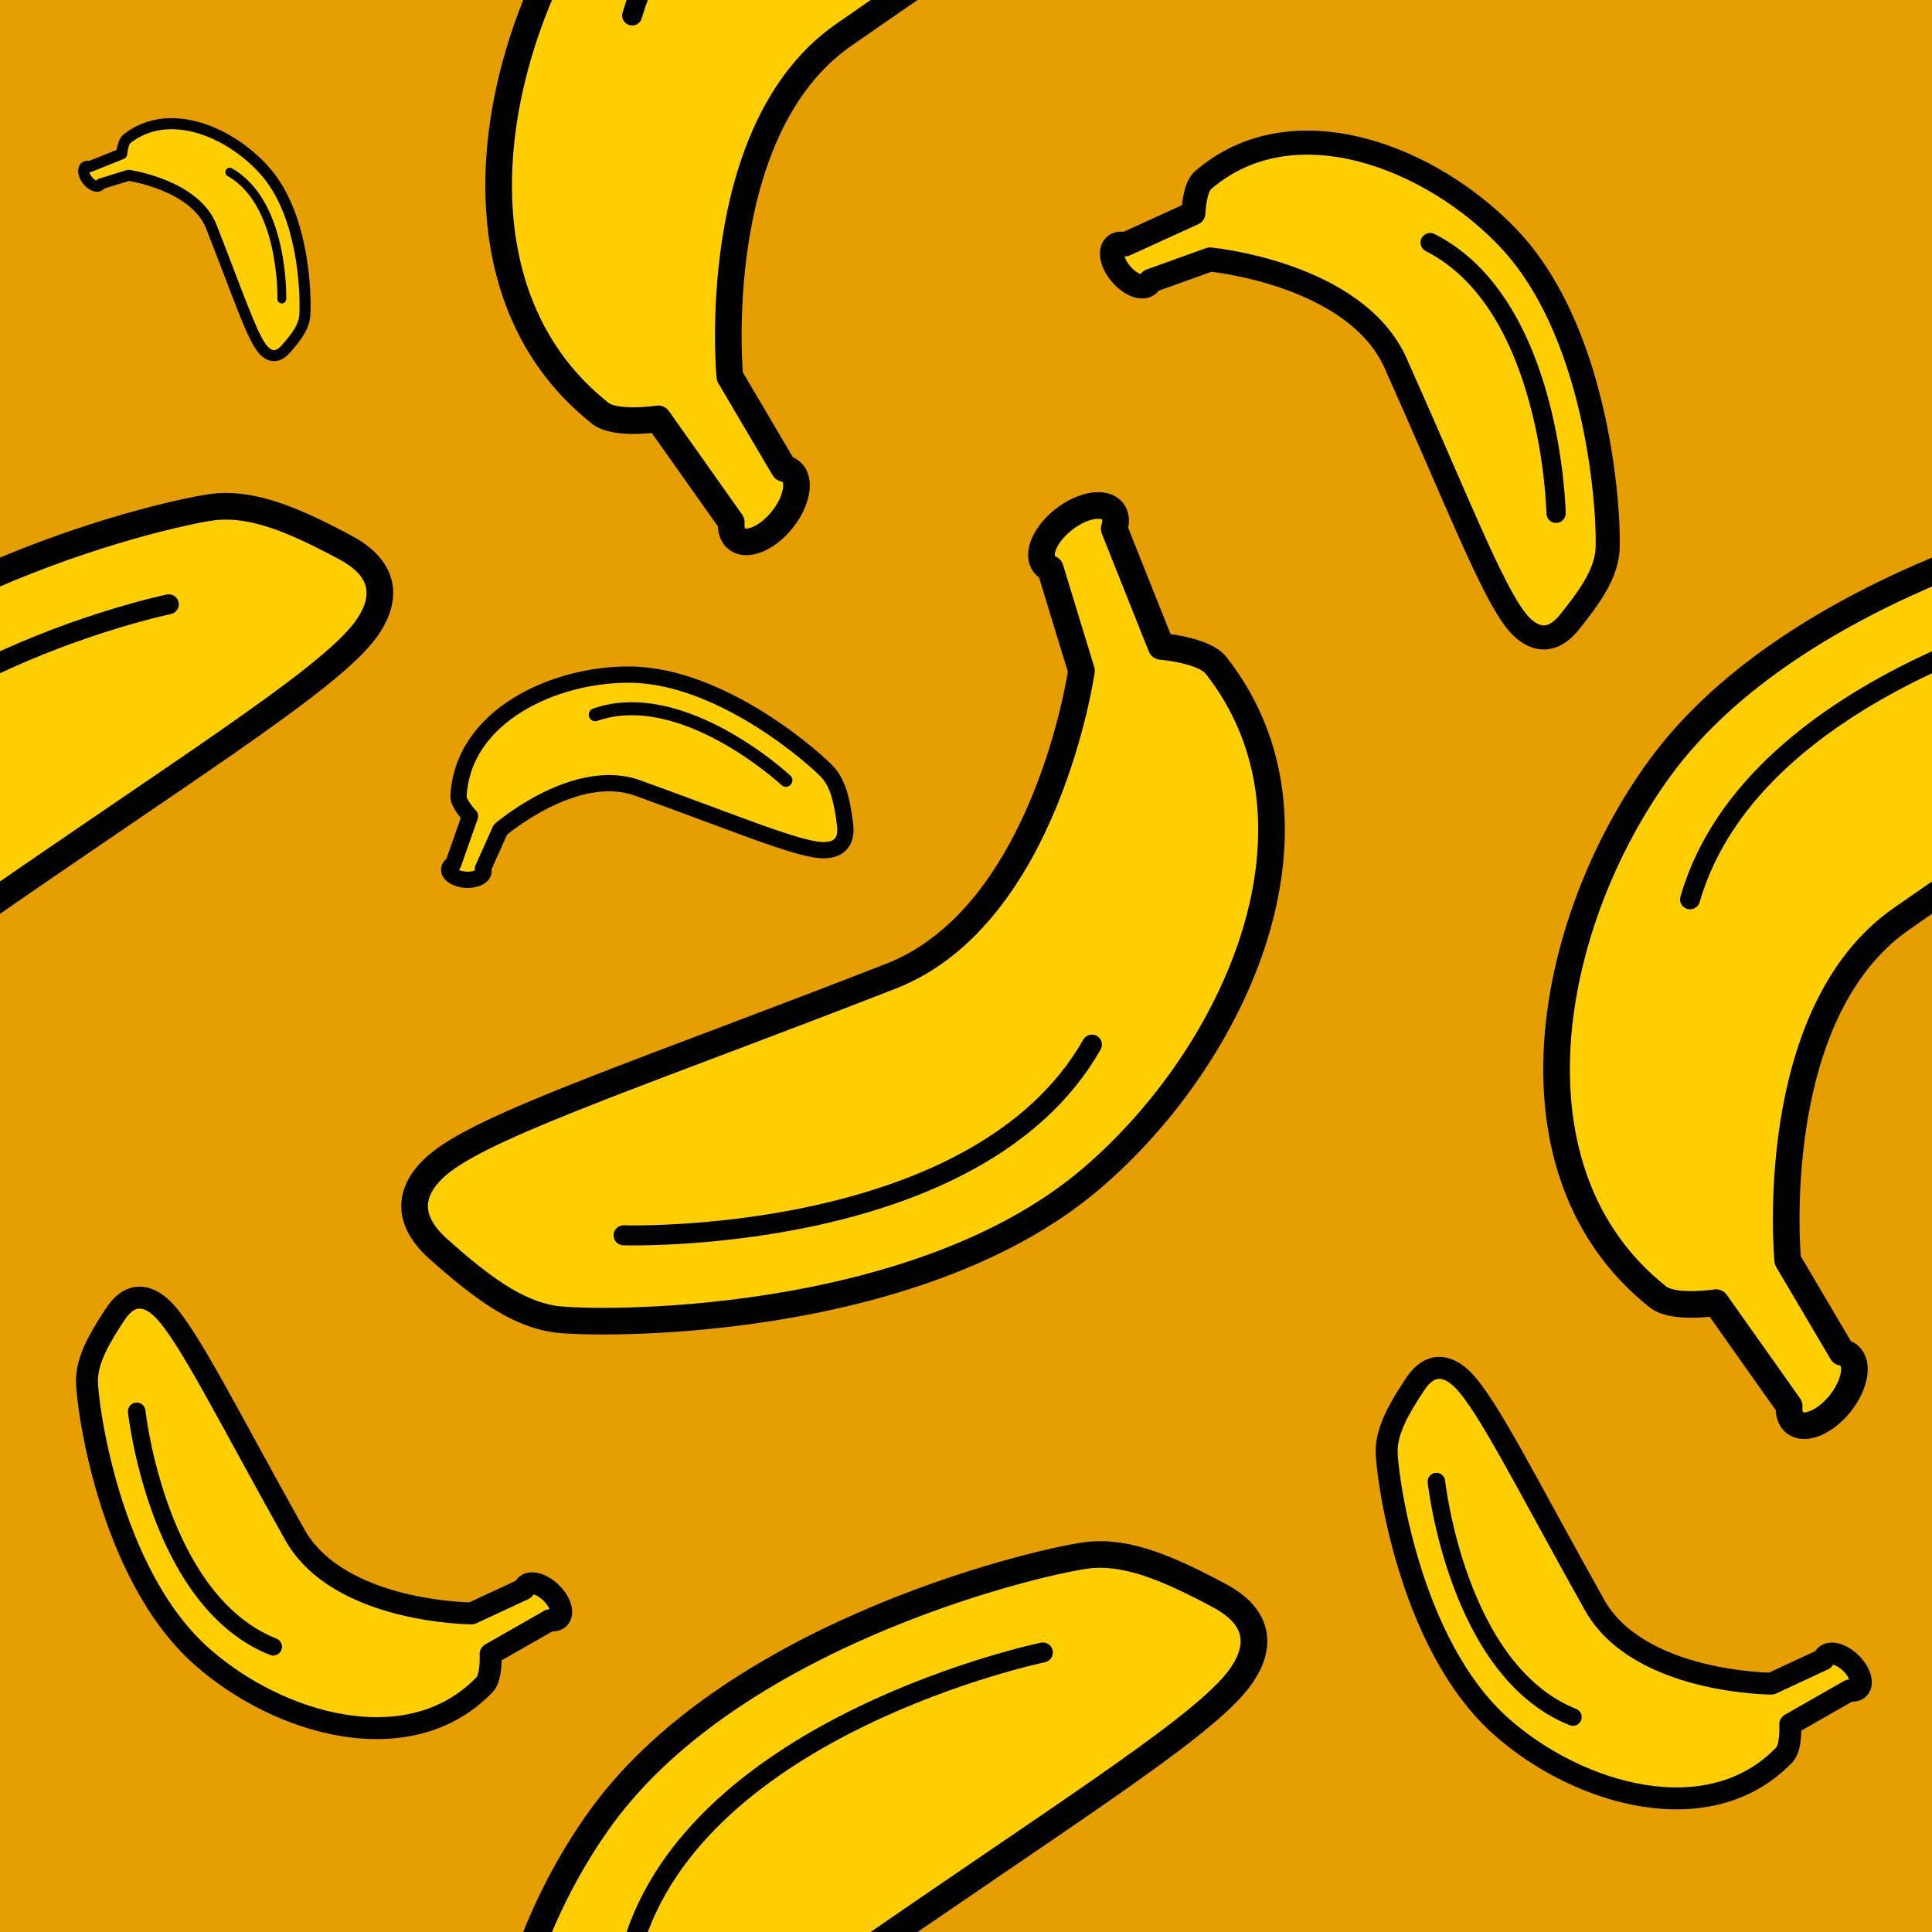 <?xml version="1.0" encoding="utf-8"?>
<!-- Generator: Adobe Illustrator 16.0.0, SVG Export Plug-In . SVG Version: 6.00 Build 0)  -->
<!DOCTYPE svg PUBLIC "-//W3C//DTD SVG 1.1//EN" "http://www.w3.org/Graphics/SVG/1.1/DTD/svg11.dtd">
<svg version="1.1" xmlns="http://www.w3.org/2000/svg" xmlns:xlink="http://www.w3.org/1999/xlink" x="0px" y="0px" width="220px"
	 height="220px" viewBox="0 0 220 220" enable-background="new 0 0 220 220" xml:space="preserve">
<g id="bg" display="none">
	<rect x="-445.836" y="-381.787" display="inline" fill="#FFFFFF" width="3240.076" height="8444.104"/>
</g>
<g id="Layer_3" display="none">
</g>
<g id="Layer_1">
	<g>
		<defs>
			<rect id="SVGID_237_" width="220" height="220"/>
		</defs>
		<clipPath id="SVGID_2_">
			<use xlink:href="#SVGID_237_"  overflow="visible"/>
		</clipPath>
		<rect clip-path="url(#SVGID_2_)" fill="#E69F02" width="220" height="220"/>
		<g clip-path="url(#SVGID_2_)">
			
				<path fill="#FFCF04" stroke="#000100" stroke-width="3.034" stroke-linecap="round" stroke-linejoin="round" stroke-miterlimit="10" d="
				M138.477,75.77c-1.387-1.767-6.255-2.158-6.255-2.158l-5.345-13.402c0.25-0.775,0.218-1.482-0.169-1.981
				c-0.906-1.171-3.38-0.77-5.532,0.893c-2.147,1.662-3.161,3.958-2.255,5.126c0.171,0.223,0.402,0.387,0.673,0.5l3.555,11.635
				c0,0-3.972,27.855-21.684,34.771c-26.843,10.48-45.041,16.485-51.044,21.021c-2.73,2.063-5.373,5.712-0.485,10.066
				c4.894,4.356,8.84,7.266,13.11,7.946c4.271,0.682,41.03,1.262,61.228-15.975C140.82,120.088,152.639,93.823,138.477,75.77z"/>
			
				<path fill="none" stroke="#000100" stroke-width="2.276" stroke-linecap="round" stroke-linejoin="round" stroke-miterlimit="10" d="
				M71.005,140.666c0,0,40.271,1.269,53.335-21.714"/>
		</g>
		<g clip-path="url(#SVGID_2_)">
			
				<path fill="#FFCF04" stroke="#000100" stroke-width="3.034" stroke-linecap="round" stroke-linejoin="round" stroke-miterlimit="10" d="
				M188.815,147.698c1.762,1.393,6.587,0.634,6.587,0.634l8.335,11.778c-0.064,0.812,0.133,1.491,0.626,1.887
				c1.153,0.925,3.465-0.043,5.167-2.163c1.701-2.12,2.148-4.588,0.995-5.513c-0.22-0.176-0.481-0.283-0.772-0.328l-6.18-10.48
				c0,0-2.658-28.011,12.944-38.881c23.643-16.473,39.928-26.57,44.703-32.385c2.172-2.646,3.889-6.811-1.885-9.9
				c-5.775-3.09-10.295-4.995-14.605-4.658c-4.313,0.337-40.186,8.377-55.787,29.864
				C176.163,105.16,170.821,133.462,188.815,147.698z"/>
			
				<path fill="none" stroke="#000100" stroke-width="2.276" stroke-linecap="round" stroke-linejoin="round" stroke-miterlimit="10" d="
				M239.221,68.811c0,0-39.449,8.193-46.77,33.595"/>
		</g>
		<g clip-path="url(#SVGID_2_)">
			
				<path fill="#FFCF04" stroke="#000100" stroke-width="3.034" stroke-linecap="round" stroke-linejoin="round" stroke-miterlimit="10" d="
				M-31.185,147.698c1.762,1.393,6.587,0.634,6.587,0.634l8.335,11.778c-0.064,0.812,0.133,1.491,0.626,1.887
				c1.153,0.925,3.465-0.043,5.167-2.163c1.701-2.12,2.148-4.588,0.995-5.513c-0.22-0.176-0.481-0.283-0.772-0.328l-6.18-10.48
				c0,0-2.658-28.011,12.944-38.881c23.643-16.473,39.928-26.57,44.703-32.385c2.172-2.646,3.889-6.811-1.885-9.9
				c-5.775-3.09-10.295-4.995-14.605-4.658c-4.313,0.337-40.186,8.377-55.787,29.864C-43.837,105.16-49.179,133.462-31.185,147.698z
				"/>
			
				<path fill="none" stroke="#000100" stroke-width="2.276" stroke-linecap="round" stroke-linejoin="round" stroke-miterlimit="10" d="
				M19.221,68.811c0,0-39.449,8.193-46.77,33.595"/>
		</g>
		<g clip-path="url(#SVGID_2_)">
			
				<path fill="#FFCF04" stroke="#000100" stroke-width="3.034" stroke-linecap="round" stroke-linejoin="round" stroke-miterlimit="10" d="
				M68.349,267.056c1.762,1.393,6.587,0.635,6.587,0.635l8.335,11.778c-0.064,0.812,0.133,1.491,0.627,1.887
				c1.152,0.925,3.465-0.043,5.167-2.163c1.7-2.12,2.147-4.587,0.994-5.512c-0.22-0.177-0.481-0.283-0.772-0.329l-6.18-10.48
				c0,0-2.658-28.01,12.943-38.881c23.643-16.472,39.928-26.57,44.703-32.384c2.172-2.646,3.889-6.812-1.885-9.9
				c-5.776-3.089-10.295-4.996-14.605-4.657c-4.313,0.337-40.186,8.378-55.787,29.864C55.696,224.518,50.354,252.821,68.349,267.056
				z"/>
			
				<path fill="none" stroke="#000100" stroke-width="2.276" stroke-linecap="round" stroke-linejoin="round" stroke-miterlimit="10" d="
				M118.755,188.169c0,0-39.449,8.194-46.77,33.596"/>
		</g>
		<g clip-path="url(#SVGID_2_)">
			
				<path fill="#FFCF04" stroke="#000100" stroke-width="3.034" stroke-linecap="round" stroke-linejoin="round" stroke-miterlimit="10" d="
				M68.349,47.057c1.762,1.393,6.587,0.634,6.587,0.634l8.335,11.778c-0.064,0.813,0.133,1.491,0.627,1.888
				c1.152,0.925,3.465-0.044,5.167-2.164c1.7-2.12,2.147-4.587,0.994-5.512c-0.22-0.177-0.481-0.283-0.772-0.328l-6.18-10.48
				c0,0-2.658-28.01,12.943-38.881c23.643-16.473,39.928-26.57,44.703-32.385c2.172-2.646,3.889-6.812-1.885-9.9
				c-5.776-3.09-10.295-4.996-14.605-4.658c-4.313,0.337-40.186,8.377-55.787,29.864C55.696,4.518,50.354,32.821,68.349,47.057z"/>
			
				<path fill="none" stroke="#000100" stroke-width="2.276" stroke-linecap="round" stroke-linejoin="round" stroke-miterlimit="10" d="
				M118.755-31.831c0,0-39.449,8.193-46.77,33.595"/>
		</g>
		<g clip-path="url(#SVGID_2_)">
			
				<path fill="#FFCF04" stroke="#000100" stroke-width="2.743" stroke-linecap="round" stroke-linejoin="round" stroke-miterlimit="10" d="
				M136.982,20.528c-1.001,0.867-1.092,3.749-1.092,3.749l-7.75,3.539c-0.465-0.126-0.881-0.087-1.165,0.156
				c-0.663,0.567-0.356,2.015,0.686,3.237c1.042,1.217,2.425,1.75,3.088,1.183c0.126-0.108,0.216-0.249,0.275-0.413l6.761-2.43
				c0,0,16.541,1.542,21.127,11.79c6.952,15.527,11.016,26.088,13.863,29.498c1.294,1.551,3.523,3.004,5.95-0.003
				c2.428-3.011,4.033-5.42,4.31-7.959c0.281-2.538-0.435-24.233-11.178-35.649C163.05,17.871,147.223,11.657,136.982,20.528z"/>
			
				<path fill="none" stroke="#000100" stroke-width="2.194" stroke-linecap="round" stroke-linejoin="round" stroke-miterlimit="10" d="
				M177.192,58.454c0,0-0.408-23.786-14.336-30.832"/>
		</g>
		<g clip-path="url(#SVGID_2_)">
			
				<path fill="#FFCF04" stroke="#000100" stroke-width="2.5" stroke-linecap="round" stroke-linejoin="round" stroke-miterlimit="10" d="
				M203.179,199.838c0.838-0.869,0.684-3.493,0.684-3.493l6.744-3.848c0.432,0.076,0.807,0.006,1.044-0.237
				c0.556-0.57,0.157-1.858-0.888-2.882c-1.046-1.02-2.344-1.389-2.9-0.82c-0.105,0.108-0.176,0.244-0.216,0.397l-5.937,2.761
				c0,0-15.141-0.042-20.146-8.968c-7.584-13.524-12.141-22.776-15.006-25.638c-1.302-1.301-3.444-2.437-5.4,0.492
				c-1.957,2.933-3.215,5.252-3.258,7.579c-0.047,2.326,2.384,21.961,13.073,31.442C179.735,204.39,194.612,208.731,203.179,199.838
				z"/>
			<path fill="none" stroke="#000100" stroke-width="2" stroke-linecap="round" stroke-linejoin="round" stroke-miterlimit="10" d="
				M163.567,168.712c0,0,2.323,21.558,15.544,26.81"/>
		</g>
		<g clip-path="url(#SVGID_2_)">
			
				<path fill="#FFCF04" stroke="#000100" stroke-width="2.5" stroke-linecap="round" stroke-linejoin="round" stroke-miterlimit="10" d="
				M55.179,191.838c0.838-0.869,0.684-3.493,0.684-3.493l6.744-3.848c0.432,0.076,0.807,0.006,1.044-0.237
				c0.556-0.57,0.157-1.858-0.888-2.882c-1.046-1.02-2.344-1.389-2.9-0.82c-0.105,0.108-0.176,0.244-0.216,0.397l-5.937,2.761
				c0,0-15.141-0.042-20.146-8.968c-7.584-13.524-12.141-22.776-15.006-25.638c-1.302-1.301-3.444-2.437-5.4,0.492
				c-1.957,2.933-3.215,5.252-3.258,7.579c-0.047,2.327,2.384,21.961,13.073,31.443C31.735,196.39,46.612,200.731,55.179,191.838z"
				/>
			<path fill="none" stroke="#000100" stroke-width="2" stroke-linecap="round" stroke-linejoin="round" stroke-miterlimit="10" d="
				M15.567,160.712c0,0,2.323,21.558,15.544,26.81"/>
		</g>
		<g clip-path="url(#SVGID_2_)">
			
				<path fill="#FFCF04" stroke="#000100" stroke-width="1.852" stroke-linecap="round" stroke-linejoin="round" stroke-miterlimit="10" d="
				M52.213,90.646c-0.047,0.893,1.312,2.289,1.312,2.289l-1.909,5.425c-0.279,0.167-0.455,0.387-0.469,0.64
				c-0.035,0.587,0.813,1.116,1.895,1.181c1.08,0.064,1.986-0.358,2.022-0.948c0.006-0.111-0.021-0.22-0.071-0.326l1.983-4.427
				c0,0,8.497-7.322,15.629-4.753c10.808,3.892,17.847,6.861,20.841,7.073c1.359,0.097,3.109-0.306,2.785-2.894
				c-0.328-2.591-0.75-4.501-1.854-5.825c-1.103-1.326-11.99-11.139-22.573-11.261C63.129,76.723,52.695,81.51,52.213,90.646z"/>
			
				<path fill="none" stroke="#000100" stroke-width="1.482" stroke-linecap="round" stroke-linejoin="round" stroke-miterlimit="10" d="
				M89.49,88.853c0,0-11.759-10.941-21.709-7.467"/>
		</g>
		<g clip-path="url(#SVGID_2_)">
			
				<path fill="#FFCF04" stroke="#000100" stroke-width="1.259" stroke-linecap="round" stroke-linejoin="round" stroke-miterlimit="10" d="
				M14.446,15.811c-0.477,0.377-0.58,1.696-0.58,1.696l-3.628,1.46c-0.21-0.069-0.402-0.058-0.537,0.048
				c-0.316,0.245-0.205,0.916,0.247,1.497c0.452,0.581,1.074,0.854,1.392,0.608c0.06-0.047,0.104-0.109,0.135-0.182l3.151-0.975
				c0,0,7.552,1.055,9.44,5.851c2.862,7.267,4.504,12.194,5.739,13.818c0.56,0.737,1.552,1.451,2.729,0.123
				c1.175-1.329,1.962-2.401,2.141-3.559c0.183-1.158,0.31-11.123-4.376-16.583C26.456,15.139,19.329,11.958,14.446,15.811z"/>
			
				<path fill="none" stroke="#000100" stroke-width="1.007" stroke-linecap="round" stroke-linejoin="round" stroke-miterlimit="10" d="
				M32.09,34.046c0,0,0.312-10.916-5.927-14.439"/>
		</g>
	</g>
</g>
</svg>
